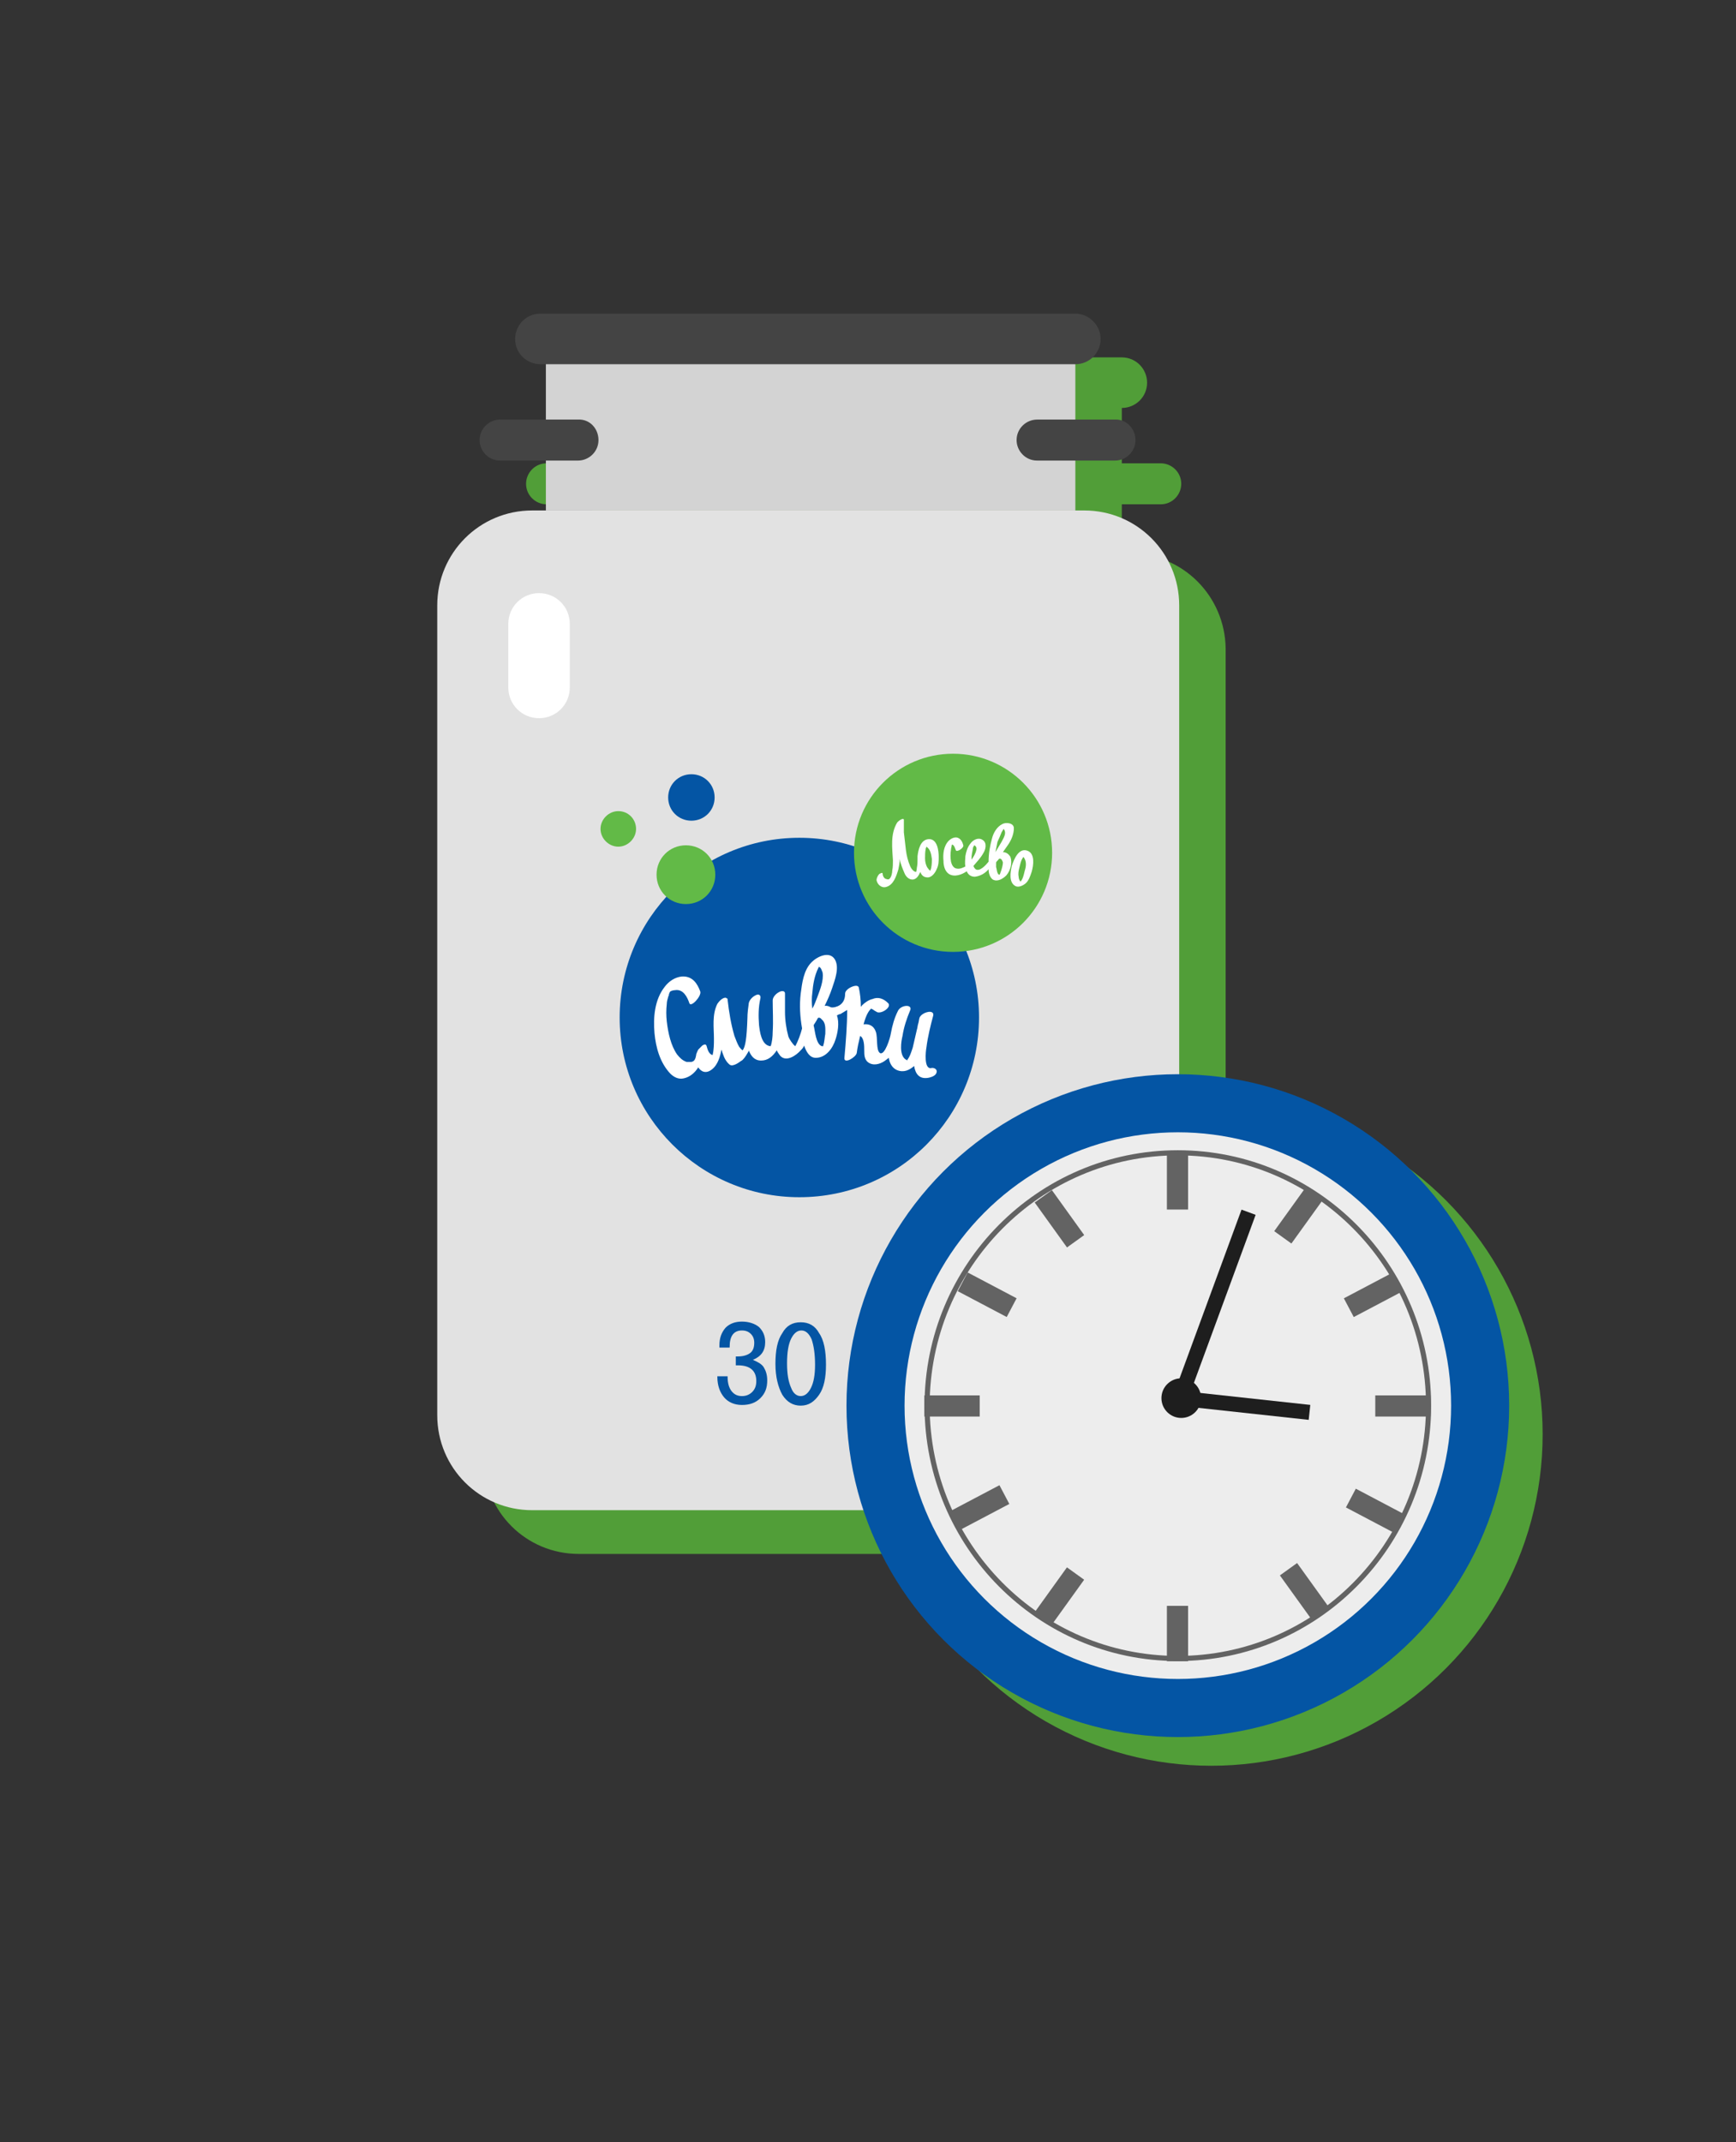 <svg xmlns="http://www.w3.org/2000/svg" viewBox="0 0 254.1 313.5"><rect x="0" y="0" width="254.1" height="313.5" fill="#333333" stroke="none"/><style>.st0{fill:#519E38;} .st1{fill:#E2E2E2;} .st2{fill:#D3D3D3;} .st3{fill:#444444;} .st4{fill:#FFFFFF;} .st5{fill:#0455A4;} .st6{fill-rule:evenodd;clip-rule:evenodd;fill:#0455A4;} .st7{fill-rule:evenodd;clip-rule:evenodd;fill:#62BA47;} .st8{fill:#62BA47;} .st9{fill:#EDEDED;} .st10{fill:none;stroke:#636363;stroke-width:0.75;} .st11{fill:#636363;} .st12{fill:#1E1E1E;}</style><g id="bidon"><path class="st0" d="M165.4 81h-1.2v-7.2h5.7c1.7 0 3-1.4 3-3 0-1.7-1.4-3-3-3h-5.7v-8.1c2 0 3.7-1.6 3.7-3.7 0-2-1.6-3.7-3.7-3.7H85.9c-2 0-3.7 1.6-3.7 3.7 0 2 1.6 3.7 3.7 3.7h.8v8.1H80c-1.7 0-3 1.4-3 3 0 1.7 1.4 3 3 3h6.7V81h-2c-7.7 0-13.9 6.2-13.9 13.9v118.6c0 7.7 6.2 13.9 13.9 13.9h80.8c7.7 0 13.9-6.2 13.9-13.9V94.9c-.1-7.7-6.3-13.9-14-13.9z"/><path class="st1" d="M172.6 207.1c0 7.7-6.2 13.9-13.9 13.9H77.9c-7.7 0-13.9-6.2-13.9-13.9V88.6c0-7.7 6.2-13.9 13.9-13.9h80.8c7.7 0 13.9 6.2 13.9 13.9v118.5z"/><path class="st2" d="M79.9 53.2h77.5v21.5H79.9z"/><path class="st3" d="M161.1 49.6c0 2-1.6 3.7-3.7 3.7H79.1c-2 0-3.7-1.6-3.7-3.7 0-2 1.6-3.7 3.7-3.7h78.3c2 0 3.7 1.7 3.7 3.7zM87.6 64.4c0 1.7-1.4 3-3 3H73.2c-1.7 0-3-1.4-3-3 0-1.7 1.4-3 3-3h11.4c1.7-.1 3 1.3 3 3zM166.2 64.4c0 1.7-1.4 3-3 3h-11.4c-1.7 0-3-1.4-3-3 0-1.7 1.4-3 3-3h11.4c1.6-.1 3 1.3 3 3z"/><path class="st4" d="M83.4 100.6c0 2.5-2 4.5-4.5 4.5s-4.5-2-4.5-4.5v-9.3c0-2.5 2-4.5 4.5-4.5s4.5 2 4.5 4.5v9.3z"/><path class="st5" d="M143.3 148.9c0-14.5-11.8-26.3-26.3-26.3s-26.3 11.8-26.3 26.3 11.8 26.3 26.3 26.3c14.6 0 26.3-11.8 26.3-26.3z"/><path class="st6" d="M104.6 116.7c0 1.9-1.5 3.4-3.4 3.4s-3.4-1.5-3.4-3.4 1.5-3.4 3.4-3.4 3.4 1.5 3.4 3.4z"/><path class="st7" d="M104.7 128c0 2.4-1.9 4.3-4.3 4.3s-4.3-1.9-4.3-4.3 1.9-4.3 4.3-4.3 4.3 1.9 4.3 4.3zM93.1 121.3c0 1.4-1.2 2.6-2.6 2.6-1.4 0-2.6-1.2-2.6-2.6 0-1.4 1.2-2.6 2.6-2.6 1.5 0 2.6 1.2 2.6 2.6z"/><circle class="st8" cx="139.5" cy="124.8" r="14.5"/><path class="st4" d="M135.9 122.8c-1.2.1-1.5 1.6-1.6 2.5v.4c0 .5 0 .8-.1 1.3 0 .2-.1.6-.1.6-.4 0-.8-.6-.9-.9-.3-.7-.5-1.5-.6-2.3-.1-.8-.2-1.7-.3-2.6v-1.1-.4-.2c.1-.6-.8 0-1 .3-1 1.7-.7 3.7-.6 5.5 0 .5 0 1-.1 1.5 0 .3-.1.9-.4 1.2-.2.2-.5 0-.6 0-.2-.1-.4-.4-.4-.7 0-.3-.3-.1-.5 0-.2.2-.4.6-.4.9.1.6.7 1.2 1.4 1 1.1-.3 1.5-1.6 1.8-2.6.1-.5.2-1 .2-1.5.1.7.4 1.4.7 2.1.2.5.7 1 1.3.9.5-.1.8-.6 1-1.1.2.5.5.8 1.1.8.6 0 1.1-.7 1.3-1.2.3-.6.3-1.2.3-1.8 0-.9-.2-2.7-1.5-2.6zm.4 4.2c0 .1-.1.2-.1.4-.2 0-.4-.4-.5-.5-.2-.4-.3-.8-.3-1.3 0-.4 0-.9.1-1.4 0-.1.1-.2.1-.3.6.4.7 1.1.8 1.8 0 .3 0 .8-.1 1.3zM150.4 124.5c-1.3-.5-2 1.3-2.3 2.2-.2.9-.5 2.5.6 3 .5.2 1.2-.2 1.5-.5.4-.4.6-1 .8-1.6.3-1 .5-2.7-.6-3.1zm-.8 4.2c-.1.1-.1.2-.2.3-.2-.1-.3-.5-.3-.7-.1-.5 0-.9.1-1.3s.2-.9.4-1.3c.1-.1.1-.2.2-.3.5.6.4 1.4.2 2-.1.4-.2.9-.4 1.3zM146.8 124.7c.2-.3.5-.7.7-1 .5-.7.9-1.6.9-2.5 0-.8-1.2-.9-1.7-.6-.8.4-1.3 1.3-1.5 2.1-.3 1.1-.5 2.2-.5 3.4-.4.5-1.3 1.5-1.9 1.1-.1-.1-.3-.3-.3-.5.5-.6 1-1.1 1.4-1.8.4-.6.6-1.6-.1-2-.6-.4-1.4 0-1.8.6-.4.5-.6 1.2-.7 1.8 0 .4-.1.9 0 1.5-.4.2-.8.4-1.3.3-.5-.1-.7-.6-.8-1-.1-.6-.1-1.2 0-1.8 0-.2.1-.4.1-.6 0 0 0-.1.1-.1.3.1.4.6.5.8.1.4 1.2-.3 1.1-.7-.1-.4-.3-.9-.8-1.1-.5-.2-1.1.2-1.3.4-.8.8-.9 2-.8 3 0 .7.2 1.5.8 1.9.8.5 1.9.1 2.6-.4.2.5.6.8 1.2.8.8-.1 1.5-.5 2-1.1 0 .6.2 1.2.6 1.5.7.4 1.5-.1 2-.6.6-.7.9-1.8.6-2.7-.3-.5-.7-.7-1.1-.7zm-4.4-.5c0-.2.1-.3.2-.5.3.1.4.5.3.7-.1.5-.4 1-.7 1.4v-.2c0-.4.1-.9.2-1.4zm4.2-2.4c.1-.2.2-.3.3-.5.5.6 0 1.3-.3 1.9l-.9 1.5.3-1.5c.2-.4.4-.9.6-1.4zm-.2 6c0 .1-.1.2-.1.2h-.1c-.3-.2-.3-.9-.4-1.1v-.7c.1-.2.3-.3.4-.5.3-.2.5.2.6.5 0 .4-.2 1.1-.4 1.6z"/><g><path class="st4" d="M136.3 156.3c-1.1.2-.8-2.5-.7-3 .2-1.6.6-3.2 1-4.7.1-.5-.4-.6-.8-.5-.5.1-1 .4-1.2.8-.1.3-.1.6-.2.9-.1.3-.1.6-.2.9-.2.9-.4 1.7-.6 2.6-.2.6-.4 1.3-.8 1.8v.1c-.1-.1-.3-.2-.3-.2-.9-.7-.6-2.6-.4-3.4.2-1.3.6-2.5 1.1-3.7.2-.4 0-.7-.5-.7s-1.1.3-1.3.8c-.5 1-.8 2.1-1 3.2-.1.7-.9 3.3-1.6 2.9-.6-.4-.3-2.2-.6-3.1-.3-.9-1-1.2-1.8-1.1.4-1.5.8-2 1.1-2.3.3.1.6.4.7.4.6.6 2.4-.6 1.8-1.2-.8-.8-1.6-.9-2.3-.6-.5.1-1.1.5-1.5.9-.1.1-.1.2-.2.2 0-.9-.1-1.9-.3-2.8-.1-.3-.5-.3-1-.1-.5.2-1 .6-1 1 0 .7-.2 1.3-.8 1.7-.3.2-.9.4-1.3.3 0 0-.5-.3-.9-.2.4-.8.8-1.7 1.1-2.6.4-1.2 1.1-3 .4-4.2-.8-1.3-2.6-.4-3.4.4-1.2 1.2-1.4 3.1-1.6 4.6-.2 1.7-.1 3.4.2 5.1-.2.8-.6 1.9-1 2.6-.4-.3-.9-1.1-1-1.4-.3-1.1-.5-2.4-.5-3.6v-1.4-1.3c0-.5-.6-.4-.9-.2-.4.2-.9.7-.9 1.2 0 1.5.1 3 0 4.6 0 .7-.1 1.6-.3 2.1-1.4-.1-1.6-2.3-1.7-3.1-.1-1.3-.1-2.6.2-3.9.1-.4-.2-.7-.6-.5-.5.2-1 .7-1.1 1.2-.1.7-.2 1.5-.2 2.2-.1 3-.3 4.2-.7 4.7-.2-.1-.4-.4-.5-.5-.3-.5-.5-1.1-.7-1.6-.5-1.7-.8-3.5-1-5.3 0-.1 0-.2-.1-.2s-.1-.1-.2-.1c-.5 0-1 .6-1.2.9-.8 1.6-.5 3.5-.5 5.1 0 .8 0 1.6-.2 2.4-.7-.2-.8-1.2-.9-1.4-.1-.2-.3-.2-.6 0l-.6.6c-.1.2-.2.4-.3.7v.1c-.1.5-.2.9-.7 1h-.7c-.6-.2-1-.6-1.4-1.1-.9-1.3-1.3-3.1-1.5-4.8-.1-.9-.1-1.7 0-2.6 0-.3.1-.7.2-1 0-.1.2-.4.1-.4 0-.1.1-.1.1-.2v-.1s.1 0 .1-.1c.1-.1.5-.2.7-.2 1.2-.2 1.8 1 2.1 1.9.2.7 1.8-1 1.6-1.7-.4-1.1-1.1-2.3-2.7-2.2-1 .1-1.9.7-2.5 1.5-1.5 1.9-1.7 4.5-1.5 6.8.2 2.1.8 4.3 2.3 5.9.5.5 1.2.9 2 .7.9-.2 1.6-.8 2.1-1.6.4.6 1.1 1 2 .3.9-.7 1.2-1.9 1.4-2.9.1.2.1.4.2.6.2.6.5 1.2 1 1.6.5.4 1.6-.5 1.6-.5s.2-.1.3-.2c.4-.4.6-.8.9-1.3v-.1c.3.8.8 1.5 1.8 1.5s1.7-.6 2.3-1.5c.1.3.3.5.5.8.9 1 2.4-.1 3-.8.2-.2.4-.4.5-.7.3.9.8 1.8 1.7 1.8 1.5 0 2.5-1.4 2.9-2.7.3-.9.6-2.4.2-3.5.2-.1.3-.2.5-.2.3-.2.7-.4 1-.6 0 2.3-.2 4.7-.4 7-.1 1 1.7-.1 1.8-.7.1-.8.3-1.7.5-2.5.6.3.6 1.5.6 2.1 0 .7 0 1.5.8 1.9.8.4 1.8 0 2.4-.5.1-.1.3-.2.4-.3.1.8.5 1.5 1.2 1.8 1 .4 1.8 0 2.5-.6.2 1.2.8 2 2.2 1.7.4-.1 1-.3 1.1-.8.1-.5-.5-.7-.8-.6zm-17.4-11c.1-1.2.3-2.5.9-3.7 0 0 0-.1.1-.1.3.1.4.6.5.8.2 1.2-.4 2.6-.8 3.7-.2.5-.4 1.1-.7 1.6-.1-.8-.1-1.6 0-2.3zm1.6 7.7v.1h-.2c-.9-.3-1-2.3-1.2-3v-.1c.2-.3.4-.6.6-1 .1-.1.2-.1.4 0l.3.3c.5.5.4 1.4.4 2-.1.5-.1 1.1-.3 1.7z"/></g><g><path class="st5" d="M107.7 199.9v-1.4h.3c.8 0 1.4-.2 1.8-.5.4-.3.6-.8.6-1.5 0-.6-.2-1-.5-1.3-.3-.3-.7-.5-1.3-.5-1.2 0-1.8.8-1.8 2.4v.1h-1.5v-.3c0-1.1.3-1.9.9-2.6.6-.6 1.4-.9 2.4-.9s1.9.3 2.5.8c.6.6.9 1.3.9 2.2 0 1.3-.6 2.1-1.8 2.6.7.3 1.3.6 1.6 1.1.3.5.5 1.1.5 1.9 0 1.1-.3 1.9-1 2.6-.7.7-1.6 1-2.7 1s-2-.4-2.6-1.1c-.6-.7-1-1.7-1-3v-.1h1.5v.1c0 .9.2 1.6.6 2.1.4.5.9.7 1.5.7s1.1-.2 1.5-.6c.4-.4.6-.9.6-1.6 0-1.5-.9-2.3-2.7-2.3h-.3zM120.9 199.7c0 1.9-.3 3.4-1 4.4-.7 1-1.5 1.6-2.7 1.6-1.1 0-2-.5-2.7-1.6-.6-1.1-1-2.6-1-4.5 0-2 .3-3.5 1-4.5.6-1.1 1.5-1.6 2.7-1.6 1.2 0 2.1.5 2.7 1.6.7 1 1 2.6 1 4.6zm-3.7 4.6c.6 0 1.1-.4 1.5-1.2.4-.8.6-1.9.6-3.4 0-1.6-.2-2.8-.5-3.7-.4-.9-.9-1.3-1.5-1.3s-1.1.4-1.5 1.2c-.4.8-.6 2-.6 3.6s.2 2.7.6 3.6c.3.8.8 1.2 1.4 1.2zM132.3 198.5h-2.9v2.9c0 2.8-.8 4.2-2.4 4.2-.4 0-.7 0-1-.1v-1.4c.1 0 .2 0 .4.1s.3 0 .4 0c.4 0 .7-.2.9-.5.2-.4.3-1.2.3-2.4v-2.8h-1.2v-1.4h8.1v1.4h-1.2v5.5h1.2v1.5H131V204h1.2v-5.5z"/></g></g><g id="clock"><circle class="st0" cx="177.3" cy="209.9" r="48.5"/><circle class="st5" cx="172.4" cy="205.7" r="48.5"/><circle class="st9" cx="172.4" cy="205.7" r="40"/><ellipse class="st10" cx="172.4" cy="205.7" rx="36.7" ry="37"/><path class="st11" d="M170.8 168.9h3.1v8.1h-3.1zM151.45 175.972l2.517-1.81 4.728 6.578-2.517 1.81zM140.19 188.952l1.445-2.742 7.165 3.778-1.446 2.742zM189.024 181.977l-2.516-1.81 4.73-6.576 2.516 1.812zM198.15 192.737l-1.447-2.742 7.165-3.778 1.446 2.742zM156.17 229.365l2.518 1.81-4.728 6.577-2.517-1.81zM146.29 217.345l1.445 2.742-7.165 3.778-1.446-2.742zM194.587 235.308l-2.517 1.81-4.73-6.575 2.517-1.81zM205.616 221.633l-1.446 2.74-7.165-3.777 1.446-2.742zM170.8 235h3.1v8.1h-3.1zM201.3 204.2h8.1v3.1h-8.1zM135.3 204.2h8.1v3.1h-8.1z"/><circle class="st12" cx="172.9" cy="204.6" r="2.9"/><path class="st12" d="M181.723 177.018l2.065.76-10.106 27.5-2.065-.76z"/><path class="st12" d="M191.79 205.593l-.236 2.187-18.592-2.02.238-2.187z"/></g></svg>